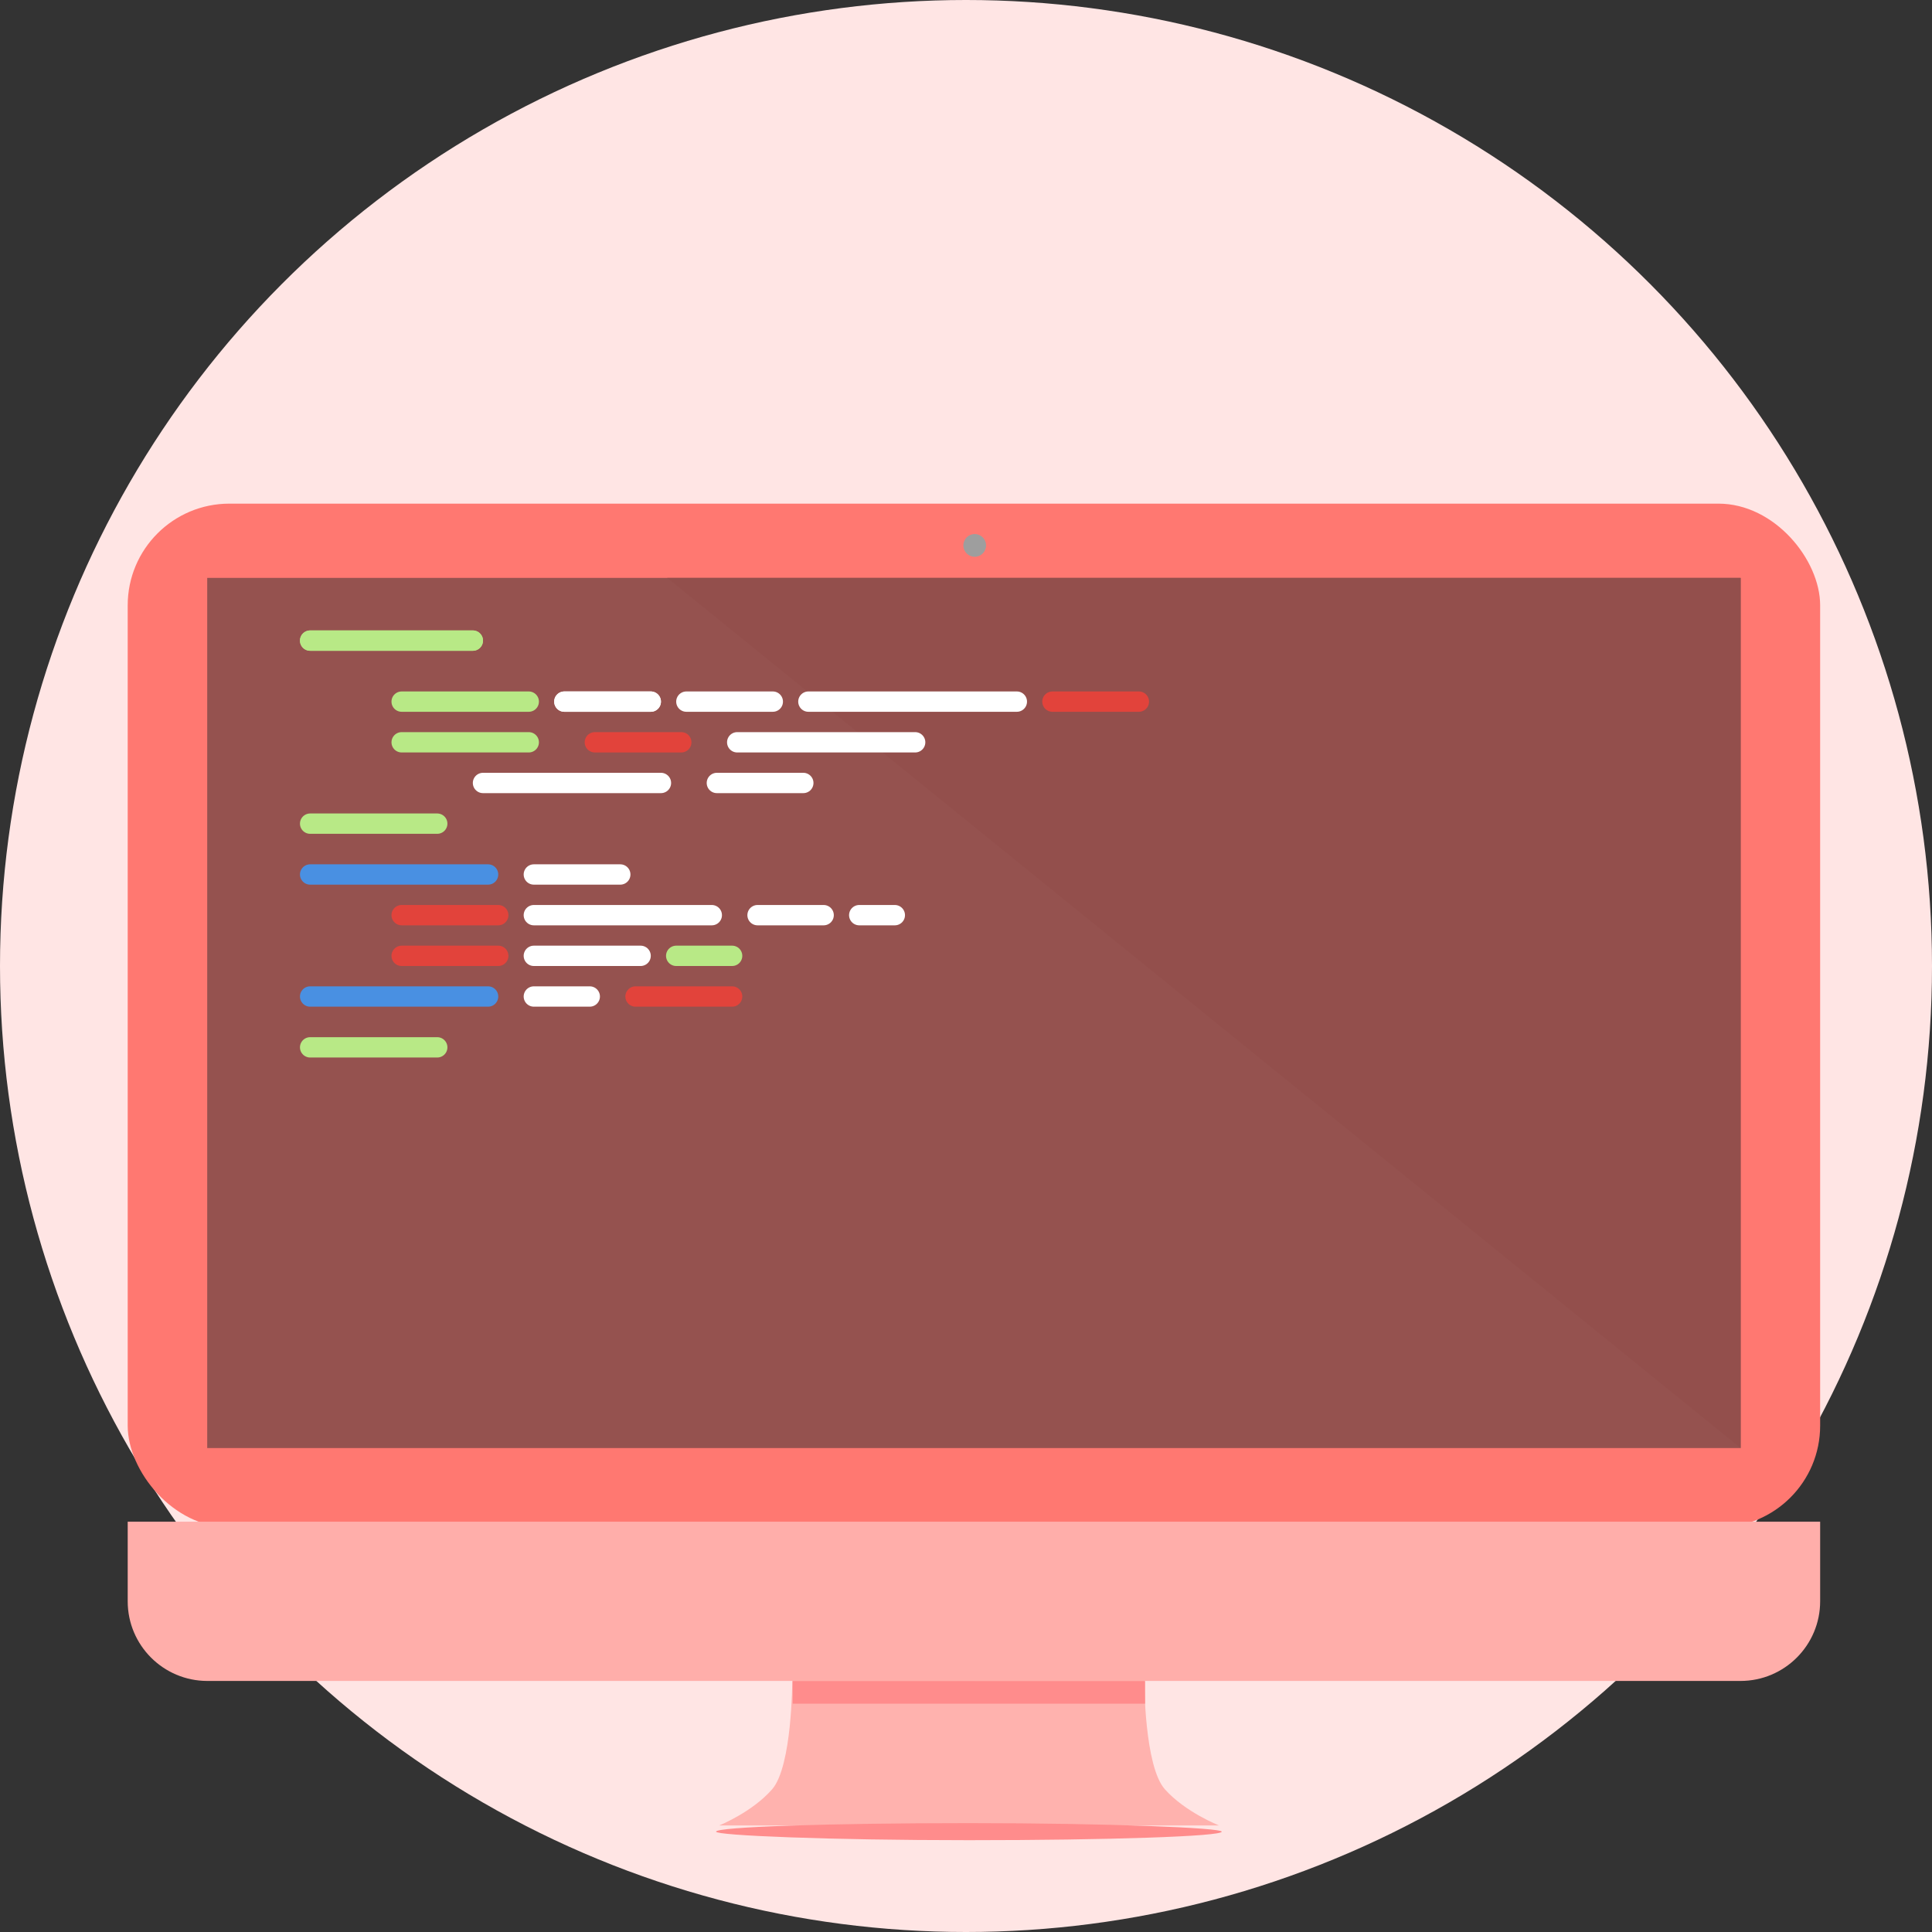 <?xml version="1.0" encoding="UTF-8" standalone="no"?>
<svg width="190px" height="190px" viewBox="0 0 190 190" version="1.1" xmlns="http://www.w3.org/2000/svg" xmlns:xlink="http://www.w3.org/1999/xlink">
    <rect x="0" y="0" width="190" height="190" fill="#333333" stroke="none"/>
    <!-- Generator: Sketch 3.7.1 (28215) - http://www.bohemiancoding.com/sketch -->
    <title>imac</title>
    <desc>Created with Sketch.</desc>
    <defs>
        <circle id="path-1" cx="95" cy="95" r="95"></circle>
    </defs>
    <g id="Page-1" stroke="none" stroke-width="1" fill="none" fill-rule="evenodd">
        <g id="LANDING-PAGE" transform="translate(-625, -1004)">
            <g id="imac" transform="translate(625, 1004)">
                <g id="Group-2">
                    <mask id="mask-2" fill="white">
                        <use xlink:href="#path-1"></use>
                    </mask>
                    <use id="Mask" fill="#FFE5E4" xlink:href="#path-1"></use>
                </g>
                <g id="macbook" transform="translate(12, 49)">
                    <g id="iMac">
                        <g id="stand" transform="translate(58.165, 116.31)">
                            <g id="Group" transform="translate(0.559, 0)" fill="#FFB2AE">
                                <path d="M25.134,0 L25.134,14.21 L0.006,14.21 C0.006,14.21 3.234,12.918 5.211,10.653 C7.187,8.387 7.187,0 7.187,0 L25.134,0 Z" id="Rectangle-6"></path>
                                <path d="M49.156,0 L49.156,14.21 L23.458,14.21 C23.458,14.21 26.76,12.918 28.781,10.653 C30.802,8.387 30.802,0 30.802,0 L49.156,0 Z" id="Rectangle-6" transform="translate(36.307, 7.105) scale(-1, 1) translate(-36.307, -7.105) "></path>
                            </g>
                            <rect id="Rectangle-6" fill="#FF8C8C" x="0.256" y="13.983" width="49.729" height="1.678" rx="40"></rect>
                            <rect id="Rectangle-17" fill="#FF8C8C" x="7.793" y="0" width="34.655" height="2.237"></rect>
                        </g>
                        <rect id="screen-border" fill="#FF7871" x="0.559" y="0.53" width="166.441" height="100.678" rx="10"></rect>
                        <path d="M0.559,100.649 L0.559,108.48 C0.559,112.804 4.073,116.31 8.391,116.31 L159.168,116.31 C163.493,116.31 167,112.795 167,108.48 L167,100.649 L0.559,100.649 Z" id="Rectangle-17" fill="#FFAEAA"></path>
                        <rect id="screen" fill="#95524F" x="8.378" y="7.831" width="150.803" height="85.576"></rect>
                        <polygon id="glare" fill="#934F4C" points="159.181 7.831 159.181 93.407 53.619 7.831"></polygon>
                        <path d="M83.857,5.757 C84.474,5.757 84.974,5.256 84.974,4.638 C84.974,4.021 84.474,3.52 83.857,3.52 C83.24,3.52 82.74,4.021 82.74,4.638 C82.74,5.256 83.24,5.757 83.857,5.757 Z" id="camera" fill="#9E9E9E"></path>
                    </g>
                    <path d="M18.5,14 L34.5,14" id="Line" stroke="#B8E986" stroke-width="2" stroke-linecap="round"></path>
                    <path d="M18.5,14 L34.5,14" id="Line" stroke="#B8E986" stroke-width="2" stroke-linecap="round"></path>
                    <path d="M27.5,20 L40,20" id="Line" stroke="#B8E986" stroke-width="2" stroke-linecap="round"></path>
                    <path d="M27.5,24 L40,24" id="Line" stroke="#B8E986" stroke-width="2" stroke-linecap="round"></path>
                    <path d="M18.5,32 L31,32" id="Line" stroke="#B8E986" stroke-width="2" stroke-linecap="round"></path>
                    <path d="M18.5,54 L31,54" id="Line" stroke="#B8E986" stroke-width="2" stroke-linecap="round"></path>
                    <path d="M54.5,45 L60,45" id="Line" stroke="#B8E986" stroke-width="2" stroke-linecap="round"></path>
                    <path d="M43.5,20 L52,20" id="Line" stroke="#FFFFFF" stroke-width="2" stroke-linecap="round"></path>
                    <path d="M43.5,20 L52,20" id="Line" stroke="#FFFFFF" stroke-width="2" stroke-linecap="round"></path>
                    <path d="M55.5,20 L64,20" id="Line" stroke="#FFFFFF" stroke-width="2" stroke-linecap="round"></path>
                    <path d="M60.5,24 L78,24" id="Line" stroke="#FFFFFF" stroke-width="2" stroke-linecap="round"></path>
                    <path d="M35.5,28 L53,28" id="Line" stroke="#FFFFFF" stroke-width="2" stroke-linecap="round"></path>
                    <path d="M40.5,41 L58,41" id="Line" stroke="#FFFFFF" stroke-width="2" stroke-linecap="round"></path>
                    <path d="M62.5,41 L69,41" id="Line" stroke="#FFFFFF" stroke-width="2" stroke-linecap="round"></path>
                    <path d="M72.5,41 L76,41" id="Line" stroke="#FFFFFF" stroke-width="2" stroke-linecap="round"></path>
                    <path d="M18.5,37 L36,37" id="Line" stroke="#4990E2" stroke-width="2" stroke-linecap="round"></path>
                    <path d="M18.5,49 L36,49" id="Line" stroke="#4990E2" stroke-width="2" stroke-linecap="round"></path>
                    <path d="M58.5,28 L67,28" id="Line" stroke="#FFFFFF" stroke-width="2" stroke-linecap="round"></path>
                    <path d="M40.5,37 L49,37" id="Line" stroke="#FFFFFF" stroke-width="2" stroke-linecap="round"></path>
                    <path d="M91.5,20 L100,20" id="Line" stroke="#E2433B" stroke-width="2" stroke-linecap="round"></path>
                    <path d="M46.5,24 L55,24" id="Line" stroke="#E2433B" stroke-width="2" stroke-linecap="round"></path>
                    <path d="M27.5,41 L37,41" id="Line" stroke="#E2433B" stroke-width="2" stroke-linecap="round"></path>
                    <path d="M40.5,45 L51,45" id="Line" stroke="#FFFFFF" stroke-width="2" stroke-linecap="round"></path>
                    <path d="M40.5,49 L46,49" id="Line" stroke="#FFFFFF" stroke-width="2" stroke-linecap="round"></path>
                    <path d="M27.5,45 L37,45" id="Line" stroke="#E2433B" stroke-width="2" stroke-linecap="round"></path>
                    <path d="M50.5,49 L60,49" id="Line" stroke="#E2433B" stroke-width="2" stroke-linecap="round"></path>
                    <path d="M67.5,20 L88,20" id="Line" stroke="#FFFFFF" stroke-width="2" stroke-linecap="round"></path>
                </g>
            </g>
        </g>
    </g>
</svg>